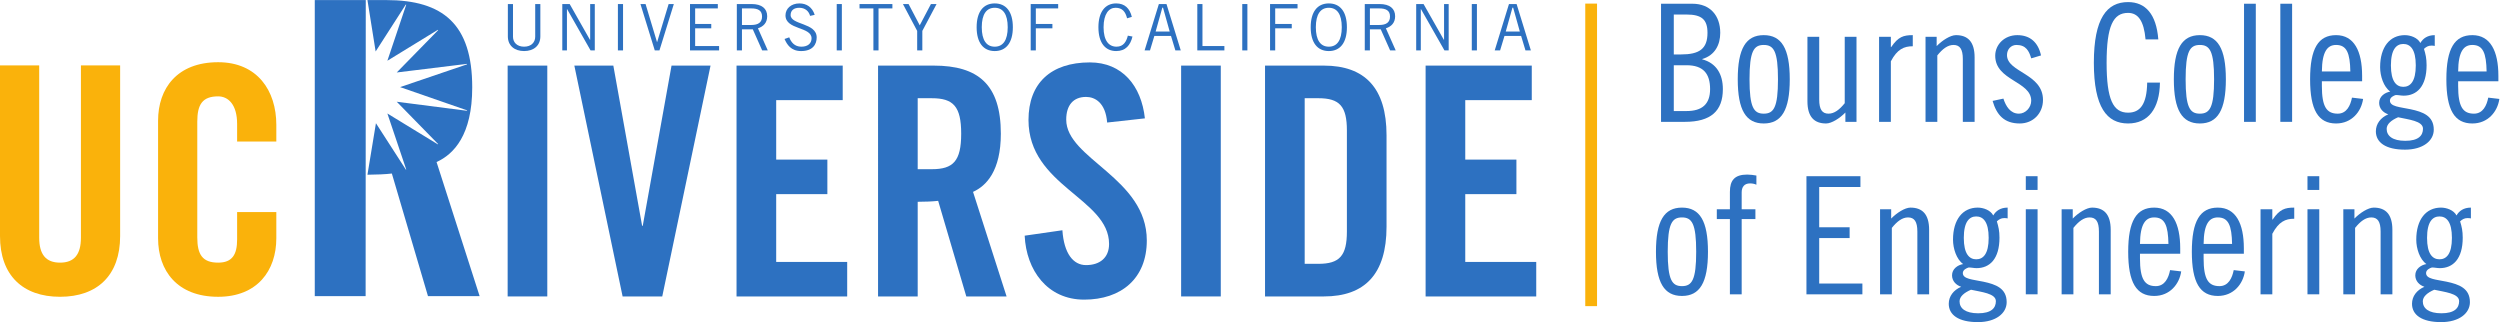 <?xml version="1.0" encoding="UTF-8" standalone="no"?>
<svg
   xmlns:dc="http://purl.org/dc/elements/1.1/"
   xmlns:cc="http://creativecommons.org/ns#"
   xmlns:rdf="http://www.w3.org/1999/02/22-rdf-syntax-ns#"
   xmlns:svg="http://www.w3.org/2000/svg"
   xmlns="http://www.w3.org/2000/svg"
   viewBox="0 0 468.56 60.373"
   height="60.373"
   width="468.56"
   xml:space="preserve"
   id="svg2"
   version="1.1"><defs
     id="defs6" /><g
     transform="matrix(1.333,0,0,-1.333,0,60.373)"
     id="g10"><g
       transform="scale(0.1)"
       id="g12"><path
         id="path14"
         style="fill:#2d71c1;fill-opacity:1;fill-rule:nonzero;stroke:none"
         d="M 721.289,447.215 V 401.16 c 0,-7.558 5.41,-13.887 15.606,-13.887 10.214,0 15.625,6.329 15.625,13.887 v 46.055 h 7.226 v -45.508 c 0,-12.988 -9.394,-20.586 -22.851,-20.586 -13.438,0 -22.832,7.598 -22.832,20.586 v 45.508 h 7.226" /><path
         id="path16"
         style="fill:#2d71c1;fill-opacity:1;fill-rule:nonzero;stroke:none"
         d="m 790.605,382.039 v 65.176 h 10.391 l 28.457,-50.195 h 0.352 v 50.195 h 6.484 v -65.176 h -5.937 l -33.047,58.145 h -0.176 v -58.145 h -6.524" /><path
         id="path18"
         style="fill:#2d71c1;fill-opacity:1;fill-rule:nonzero;stroke:none"
         d="m 876.016,447.215 v -65.176 h -7.227 v 65.176 h 7.227" /><path
         id="path20"
         style="fill:#2d71c1;fill-opacity:1;fill-rule:nonzero;stroke:none"
         d="m 900.488,447.215 h 7.207 l 16.075,-53.438 h 0.195 l 16.152,53.438 h 7.305 l -20.215,-65.176 h -6.582 l -20.137,65.176" /><path
         id="path22"
         style="fill:#2d71c1;fill-opacity:1;fill-rule:nonzero;stroke:none"
         d="m 1009.28,447.215 v -6.133 h -31.878 v -21.855 h 22.658 v -6.133 h -22.658 v -24.922 h 33.668 v -6.133 h -40.894 v 65.176 h 39.104" /><path
         id="path24"
         style="fill:#2d71c1;fill-opacity:1;fill-rule:nonzero;stroke:none"
         d="m 1043.22,417.781 h 13.07 c 9.94,0 15.17,3.692 15.17,11.914 0,8.75 -5.95,11.387 -15.25,11.387 h -12.99 z M 1036,382.039 v 65.176 h 20.93 c 14.09,0 21.76,-6.309 21.76,-17.149 0,-9.218 -5.33,-14.453 -12.99,-16.972 l 13.81,-31.055 h -7.87 l -13.16,29.609 h -15.26 V 382.039 H 1036" /><path
         id="path26"
         style="fill:#2d71c1;fill-opacity:1;fill-rule:nonzero;stroke:none"
         d="m 1139,430.594 c -1.64,6.328 -6.77,11.386 -15.15,11.386 -7.62,0 -12.11,-3.613 -12.21,-10.117 -0.18,-14.258 36.64,-10.664 36.64,-31.601 0,-9.473 -5.31,-19.141 -21.91,-19.141 -14.28,0 -19.87,9.219 -23.3,16.992 l 6.6,2.325 c 2.6,-6.836 7.48,-13.165 17.07,-13.165 9.55,0 14.33,5.059 14.33,11.739 0,16.601 -36.66,11.738 -36.66,32.304 0,9.395 7.86,16.797 19.61,16.797 10.1,0 18.05,-5.312 21.47,-16.074 l -6.49,-1.445" /><path
         id="path28"
         style="fill:#2d71c1;fill-opacity:1;fill-rule:nonzero;stroke:none"
         d="m 1183.67,447.215 v -65.176 h -7.21 v 65.176 h 7.21" /><path
         id="path30"
         style="fill:#2d71c1;fill-opacity:1;fill-rule:nonzero;stroke:none"
         d="m 1235.23,441.082 v -59.043 h -7.2 v 59.043 h -19.51 v 6.133 h 46.21 v -6.133 h -19.5" /><path
         id="path32"
         style="fill:#2d71c1;fill-opacity:1;fill-rule:nonzero;stroke:none"
         d="m 1289.57,409.48 -20.02,37.735 h 7.93 l 15.7,-29.883 15.73,29.883 h 7.93 l -20.02,-37.735 v -27.441 h -7.25 v 27.441" /><path
         id="path34"
         style="fill:#2d71c1;fill-opacity:1;fill-rule:nonzero;stroke:none"
         d="m 1398.61,387.273 c 11.49,0 18.27,8.848 18.27,27.344 0,18.516 -6.78,27.363 -18.27,27.363 -11.44,0 -18.22,-8.847 -18.22,-27.363 0,-18.496 6.78,-27.344 18.22,-27.344 z m 0,60.84 c 16,0 25.49,-11.738 25.49,-33.496 0,-21.758 -9.49,-33.496 -25.49,-33.496 -15.95,0 -25.43,11.738 -25.43,33.496 0,21.758 9.48,33.496 25.43,33.496" /><path
         id="path36"
         style="fill:#2d71c1;fill-opacity:1;fill-rule:nonzero;stroke:none"
         d="m 1487.83,447.215 v -6.133 h -31.42 v -21.855 h 23.3 v -6.133 h -23.3 v -31.055 h -7.21 v 65.176 h 38.63" /><path
         id="path38"
         style="fill:#2d71c1;fill-opacity:1;fill-rule:nonzero;stroke:none"
         d="m 1592.29,401.531 c -2.9,-12.09 -9.58,-20.41 -22.93,-20.41 -14.63,0 -24.95,10.664 -24.95,33.496 0,21.211 9.22,33.496 24.95,33.496 12.1,0 19.14,-7.031 22.03,-18.945 l -6.68,-1.992 c -2.35,9.199 -6.53,14.804 -16.25,14.804 -9.4,0 -16.8,-8.671 -16.8,-27.363 0,-18.867 7.4,-27.344 18.22,-27.344 10.02,0 13.93,7.579 15.9,15.508 l 6.51,-1.25" /><path
         id="path40"
         style="fill:#2d71c1;fill-opacity:1;fill-rule:nonzero;stroke:none"
         d="m 1624.88,408.582 h 19.75 l -9.38,33.574 h -0.99 z m -15.54,-26.543 20.05,65.176 h 10.73 l 20.06,-65.176 h -7.58 l -6.15,20.391 h -23.38 l -6.14,-20.391 h -7.59" /><path
         id="path42"
         style="fill:#2d71c1;fill-opacity:1;fill-rule:nonzero;stroke:none"
         d="m 1683.46,382.039 v 65.176 h 7.24 v -59.043 h 30.84 v -6.133 h -38.08" /><path
         id="path44"
         style="fill:#2d71c1;fill-opacity:1;fill-rule:nonzero;stroke:none"
         d="m 1753.87,447.215 v -65.176 h -7.21 v 65.176 h 7.21" /><path
         id="path46"
         style="fill:#2d71c1;fill-opacity:1;fill-rule:nonzero;stroke:none"
         d="m 1824.38,447.215 v -6.133 h -31.41 v -21.855 h 23.28 v -6.133 h -23.28 v -31.055 h -7.23 v 65.176 h 38.64" /><path
         id="path48"
         style="fill:#2d71c1;fill-opacity:1;fill-rule:nonzero;stroke:none"
         d="m 1868.36,387.273 c 11.46,0 18.22,8.848 18.22,27.344 0,18.516 -6.76,27.363 -18.22,27.363 -11.48,0 -18.24,-8.847 -18.24,-27.363 0,-18.496 6.76,-27.344 18.24,-27.344 z m 0,60.84 c 15.98,0 25.43,-11.738 25.43,-33.496 0,-21.758 -9.45,-33.496 -25.43,-33.496 -16,0 -25.47,11.738 -25.47,33.496 0,21.758 9.47,33.496 25.47,33.496" /><path
         id="path50"
         style="fill:#2d71c1;fill-opacity:1;fill-rule:nonzero;stroke:none"
         d="m 1926.13,417.781 h 13.09 c 9.92,0 15.17,3.692 15.17,11.914 0,8.75 -5.97,11.387 -15.27,11.387 h -12.99 z m -7.22,-35.742 v 65.176 h 20.95 c 14.09,0 21.74,-6.309 21.74,-17.149 0,-9.218 -5.31,-14.453 -12.99,-16.972 l 13.81,-31.055 h -7.85 l -13.18,29.609 h -15.26 v -29.609 h -7.22" /><path
         id="path52"
         style="fill:#2d71c1;fill-opacity:1;fill-rule:nonzero;stroke:none"
         d="m 1991.21,382.039 v 65.176 h 10.37 l 28.46,-50.195 h 0.35 v 50.195 h 6.49 v -65.176 h -5.94 l -33.05,58.145 h -0.18 v -58.145 h -6.5" /><path
         id="path54"
         style="fill:#2d71c1;fill-opacity:1;fill-rule:nonzero;stroke:none"
         d="m 2076.6,447.215 v -65.176 h -7.21 v 65.176 h 7.21" /><path
         id="path56"
         style="fill:#2d71c1;fill-opacity:1;fill-rule:nonzero;stroke:none"
         d="m 2117.15,408.582 h 19.78 l -9.39,33.574 h -1 z m -15.53,-26.543 20.04,65.176 h 10.74 l 20.06,-65.176 h -7.6 l -6.13,20.391 h -23.36 l -6.17,-20.391 h -7.58" /><path
         id="path58"
         style="fill:#2d71c1;fill-opacity:1;fill-rule:nonzero;stroke:none"
         d="M 713.77,36.113 V 360.672 h 55.742 V 36.113 H 713.77" /><path
         id="path60"
         style="fill:#2d71c1;fill-opacity:1;fill-rule:nonzero;stroke:none"
         d="m 944.199,360.672 h 54.844 L 931.152,36.113 H 875.41 L 807.539,360.672 h 54.824 l 40.469,-225.223 h 0.898 l 40.469,225.223" /><path
         id="path62"
         style="fill:#2d71c1;fill-opacity:1;fill-rule:nonzero;stroke:none"
         d="M 1035.59,36.113 V 360.672 h 149.29 v -48.555 h -93.53 v -83.609 h 71.95 V 179.98 h -71.95 V 84.648 h 99.82 V 36.113 h -155.58" /><path
         id="path64"
         style="fill:#2d71c1;fill-opacity:1;fill-rule:nonzero;stroke:none"
         d="m 1290.31,215.02 h 19.79 c 30.11,0 41.36,11.238 41.36,49.91 0,38.656 -11.25,49.883 -41.36,49.883 h -19.79 z m 0,-178.907 h -55.74 V 360.672 h 78.24 c 62.46,0 94.4,-26.5 94.4,-95.742 0,-52.176 -20.24,-73.27 -39.1,-81.805 l 47.18,-147.012 h -56.64 l -39.57,134.414 c -7.19,-0.898 -18.88,-1.347 -28.77,-1.347 V 36.113" /><path
         id="path66"
         style="fill:#2d71c1;fill-opacity:1;fill-rule:nonzero;stroke:none"
         d="m 1556.7,280.633 c -2.25,27.89 -17.09,36 -29.67,36 -17.99,0 -27.89,-11.703 -27.89,-31.914 0,-55.317 113.3,-81.828 113.3,-169.914 0,-53.516 -35.96,-83.184 -88.12,-83.184 -51.7,0 -81.37,41.367 -83.6,89.922 l 53.03,7.637 c 2.25,-32.832 15.29,-49.004 33.28,-49.004 19.32,0 32.36,10.332 32.36,29.668 0,64.277 -113.3,81.386 -113.3,174.402 0,51.699 31.49,80.918 86.33,80.918 45.41,0 72.37,-32.812 77.33,-78.672 l -53.05,-5.859" /><path
         id="path68"
         style="fill:#2d71c1;fill-opacity:1;fill-rule:nonzero;stroke:none"
         d="M 1660.7,36.113 V 360.672 h 55.75 V 36.113 h -55.75" /><path
         id="path70"
         style="fill:#2d71c1;fill-opacity:1;fill-rule:nonzero;stroke:none"
         d="m 1834.43,81.973 h 19.32 c 29.69,0 40.02,11.23 40.02,45.41 v 142.043 c 0,34.16 -10.33,45.387 -40.02,45.387 h -19.32 z m -55.76,278.699 h 82.74 c 57.55,0 88.1,-31.461 88.1,-98.008 V 134.121 c 0,-66.543 -30.55,-98.008 -88.1,-98.008 h -82.74 V 360.672" /><path
         id="path72"
         style="fill:#2d71c1;fill-opacity:1;fill-rule:nonzero;stroke:none"
         d="M 2004.45,36.113 V 360.672 h 149.26 v -48.555 h -93.51 v -83.609 h 71.93 V 179.98 H 2060.2 V 84.648 H 2160 V 36.113 h -155.55" /><path
         id="path74"
         style="fill:#fab20b;fill-opacity:1;fill-rule:nonzero;stroke:none"
         d="M 0,361.004 H 55.117 V 118.75 c 0,-23.555 9.336,-35.117 29.336,-35.117 20,0 29.336,11.562 29.336,35.117 v 242.254 h 55.125 V 120.977 c 0,-55.118 -32,-85.352 -84.461,-85.352 C 32.004,35.625 0,65.859 0,120.977 v 240.027" /><path
         id="path76"
         style="fill:#fab20b;fill-opacity:1;fill-rule:nonzero;stroke:none"
         d="m 333.391,253.879 v 24.879 c 0,27.129 -12.453,38.672 -26.672,38.672 -22.227,0 -29.336,-11.543 -29.336,-35.567 V 119.199 c 0,-24.004 7.109,-35.566 29.336,-35.566 20,0 26.672,11.562 26.672,32.461 v 38.672 h 55.125 v -36.895 c 0,-45.352 -26.68,-82.246 -81.797,-82.246 -57.793,0 -84.453,36.895 -84.453,82.246 v 165.344 c 0,45.332 26.66,82.223 84.453,82.223 55.117,0 81.797,-40 81.797,-88.008 v -23.551 h -55.125" /><path
         id="path78"
         style="fill:#2d71c1;fill-opacity:1;fill-rule:nonzero;stroke:none"
         d="m 613.809,225.105 c 24.218,10.942 50.156,38.028 50.156,104.903 0,88.789 -40.899,122.812 -121.035,122.812 h -26.289 l 11.523,-72.285 42.324,65.899 0.684,-0.137 -26.504,-78.789 70.957,43.476 0.43,-0.488 -58.223,-59.488 98.789,12.105 0.059,-0.664 -94.141,-32.011 94.316,-32.715 -0.234,-0.586 -98.789,12.734 58.164,-59.473 -0.391,-0.429 -70.937,43.379 26.523,-78.719 -0.468,-0.293 -42.129,65.34 -11.934,-72.449 c 12.07,0.078 25.723,0.644 34.317,1.699 L 601.738,36.562 h 72.617 z M 514.277,452.82 H 442.578 V 36.543 h 71.504 l 0.195,416.277" /><path
         id="path80"
         style="fill:#2d71c1;fill-opacity:1;fill-rule:nonzero;stroke:none"
         d="m 2353.4,296.785 h 17.94 c 21.62,0 33.11,9.426 33.11,30.82 0,21.848 -9.65,33.586 -33.11,33.586 h -17.94 z m 0,79.582 h 10.12 c 25.76,0 37.26,7.821 37.26,30.36 0,18.859 -8.28,25.761 -29.44,25.761 h -17.94 z m -17.94,71.297 h 44.16 c 24.83,0 39.1,-16.551 39.1,-40.937 0,-16.563 -7.36,-31.512 -25.3,-36.805 v -0.449 c 20.01,-5.293 28.98,-21.172 28.98,-41.868 0,-30.82 -17.02,-46.003 -53.36,-46.003 h -33.58 v 166.062" /><path
         id="path82"
         style="fill:#2d71c1;fill-opacity:1;fill-rule:nonzero;stroke:none"
         d="m 2479.9,293.105 c 14.03,0 20,8.739 20,48.301 0,39.559 -5.97,48.301 -20,48.301 -14.03,0 -20.02,-8.742 -20.02,-48.301 0,-39.562 5.99,-48.301 20.02,-48.301 z m 0,110.399 c 25.07,0 36.56,-18.856 36.56,-62.098 0,-43.242 -11.49,-62.101 -36.56,-62.101 -25.08,0 -36.57,18.859 -36.57,62.101 0,43.242 11.49,62.098 36.57,62.098" /><path
         id="path84"
         style="fill:#2d71c1;fill-opacity:1;fill-rule:nonzero;stroke:none"
         d="m 2610.3,281.602 h -15.63 v 13.117 c -7.82,-8.059 -19.32,-15.414 -27.15,-15.414 -16.55,0 -26.21,9.203 -26.21,31.281 v 90.625 h 16.56 v -88.32 c 0,-13.809 4.14,-19.786 13.11,-19.786 8.04,0 15.41,5.528 22.77,14.727 v 93.379 h 16.55 V 281.602" /><path
         id="path86"
         style="fill:#2d71c1;fill-opacity:1;fill-rule:nonzero;stroke:none"
         d="m 2642.04,401.211 h 16.56 v -14.492 h 0.46 c 9.9,14.492 17.26,16.785 30.36,16.785 v -15.633 c -12.42,0 -21.84,-4.141 -30.82,-21.164 v -85.105 h -16.56 v 119.609" /><path
         id="path88"
         style="fill:#2d71c1;fill-opacity:1;fill-rule:nonzero;stroke:none"
         d="M 2707.36,401.211 H 2723 v -13.117 c 7.82,8.058 19.32,15.41 27.14,15.41 16.56,0 26.22,-9.199 26.22,-31.277 v -90.625 h -16.56 v 88.32 c 0,13.808 -4.14,19.785 -13.11,19.785 -8.05,0 -15.41,-5.519 -22.76,-14.727 v -93.378 h -16.57 v 119.609" /><path
         id="path90"
         style="fill:#2d71c1;fill-opacity:1;fill-rule:nonzero;stroke:none"
         d="m 2855.94,370.848 c -2.99,10.343 -7.36,18.859 -20.7,18.859 -7.82,0 -13.34,-6.211 -13.34,-14.258 0,-24.375 50.6,-25.761 50.6,-63.027 0,-18.859 -13.8,-33.117 -32.66,-33.117 -21.62,0 -32.43,11.73 -38.18,31.742 l 15.18,3.219 c 3.45,-10.575 9.66,-21.161 21.85,-21.161 8.97,0 17.25,8.282 17.25,18.172 0,27.602 -50.6,28.059 -50.6,63.254 0,15.633 12.88,28.973 31.05,28.973 18.4,0 29.44,-10.574 33.35,-28.524 l -13.8,-4.132" /><path
         id="path92"
         style="fill:#2d71c1;fill-opacity:1;fill-rule:nonzero;stroke:none"
         d="m 3016.71,397.527 c -2.31,26.223 -10.59,37.258 -24.61,37.258 -20.93,0 -30.14,-18.398 -30.14,-70.148 0,-51.746 9.21,-70.145 30.14,-70.145 16.79,0 26.44,11.492 26.9,42.313 h 17.94 c -0.46,-36.805 -16.55,-57.5 -44.84,-57.5 -29.67,0 -48.08,22.539 -48.08,85.332 0,62.785 18.41,85.332 48.08,85.332 24.61,0 39.78,-17.02 42.55,-52.442 h -17.94" /><path
         id="path94"
         style="fill:#2d71c1;fill-opacity:1;fill-rule:nonzero;stroke:none"
         d="m 3093.07,293.105 c 14.03,0 20.01,8.739 20.01,48.301 0,39.559 -5.98,48.301 -20.01,48.301 -14.04,0 -20.01,-8.742 -20.01,-48.301 0,-39.562 5.97,-48.301 20.01,-48.301 z m 0,110.399 c 25.06,0 36.57,-18.856 36.57,-62.098 0,-43.242 -11.51,-62.101 -36.57,-62.101 -25.07,0 -36.58,18.859 -36.58,62.101 0,43.242 11.51,62.098 36.58,62.098" /><path
         id="path96"
         style="fill:#2d71c1;fill-opacity:1;fill-rule:nonzero;stroke:none"
         d="m 3155.17,447.664 h 16.56 V 281.602 h -16.56 v 166.062" /><path
         id="path98"
         style="fill:#2d71c1;fill-opacity:1;fill-rule:nonzero;stroke:none"
         d="m 3206.22,447.664 h 16.56 V 281.602 h -16.56 v 166.062" /><path
         id="path100"
         style="fill:#2d71c1;fill-opacity:1;fill-rule:nonzero;stroke:none"
         d="m 3304.66,352.441 c -0.46,25.762 -5.06,37.266 -20.01,37.266 -11.96,0 -19.78,-8.742 -20.01,-37.266 z m -40.02,-13.789 v -6.679 c 0,-29.2 6.67,-38.868 22.31,-38.868 12.65,0 17.94,11.739 20.01,22.54 l 15.64,-1.836 c -2.53,-17.942 -16.1,-34.504 -37.95,-34.504 -25.07,0 -36.57,18.859 -36.57,62.101 0,43.242 11.5,62.098 36.57,62.098 25.3,0 36.57,-22.539 36.57,-57.039 v -7.813 h -56.58" /><path
         id="path102"
         style="fill:#2d71c1;fill-opacity:1;fill-rule:nonzero;stroke:none"
         d="m 3379.18,330.82 c 9.66,0 17.48,7.364 17.48,30.137 0,22.773 -7.82,30.137 -17.48,30.137 -9.66,0 -17.48,-7.364 -17.48,-30.137 0,-22.773 7.82,-30.137 17.48,-30.137 z m -7.35,-42.773 c -9.67,-4.141 -16.11,-9.66 -16.11,-16.328 0,-9.895 8.28,-16.797 26.22,-16.797 18.4,0 24.85,7.363 24.85,17.031 0,11.035 -20.71,12.871 -34.96,16.094 z m 51.51,100.281 c -1.84,0.461 -3.21,0.461 -4.82,0.461 -4.38,0 -7.37,-1.836 -10.36,-4.601 2.3,-7.364 3.69,-13.34 3.69,-22.997 0,-29.902 -13.8,-42.785 -32.21,-42.785 -3.67,0 -7.35,0.918 -11.04,0.918 -2.76,-0.691 -8.28,-3.211 -8.28,-7.82 0,-8.508 13.58,-8.965 28.99,-12.188 17.24,-3.683 32.65,-9.199 32.65,-28.75 0,-15.644 -15.17,-28.066 -40.48,-28.066 -27.13,0 -40.94,10.129 -40.94,25.762 0,10.586 6.68,19.328 17.48,23.926 -7.13,2.304 -12.87,8.046 -12.87,16.093 0,8.977 7.81,14.492 15.63,15.879 -9.43,6.66 -14.26,21.848 -14.26,34.266 0,28.527 13.8,45.078 34.73,45.078 7.82,0 17.94,-3.445 21.86,-11.043 3.68,6.445 10.11,11.043 20.23,11.043 v -15.176" /><path
         id="path104"
         style="fill:#2d71c1;fill-opacity:1;fill-rule:nonzero;stroke:none"
         d="m 3496.25,352.441 c -0.46,25.762 -5.06,37.266 -20.01,37.266 -11.96,0 -19.78,-8.742 -20.01,-37.266 z m -40.02,-13.789 v -6.679 c 0,-29.2 6.67,-38.868 22.31,-38.868 12.65,0 17.94,11.739 20.01,22.54 l 15.64,-1.836 c -2.53,-17.942 -16.09,-34.504 -37.95,-34.504 -25.07,0 -36.57,18.859 -36.57,62.101 0,43.242 11.5,62.098 36.57,62.098 25.3,0 36.57,-22.539 36.57,-57.039 v -7.813 h -56.58" /><path
         id="path106"
         style="fill:#2d71c1;fill-opacity:1;fill-rule:nonzero;stroke:none"
         d="m 2364.9,50.605 c 14.03,0 20,8.738 20,48.301 0,39.563 -5.97,48.301 -20,48.301 -14.03,0 -20.02,-8.738 -20.02,-48.301 0,-39.562 5.99,-48.301 20.02,-48.301 z m 0,110.403 c 25.07,0 36.56,-18.871 36.56,-62.102 0,-43.242 -11.49,-62.109 -36.56,-62.109 -25.08,0 -36.57,18.867 -36.57,62.109 0,43.231 11.49,62.102 36.57,62.102" /><path
         id="path108"
         style="fill:#2d71c1;fill-opacity:1;fill-rule:nonzero;stroke:none"
         d="m 2413.89,158.699 h 18.4 v 24.387 c 0,16.094 6.44,24.375 24.37,24.375 4.38,0 8.97,-0.684 12.89,-1.375 v -12.883 c -2.99,1.375 -5.99,1.836 -8.97,1.836 -8.06,0 -11.73,-5.059 -11.73,-12.648 v -23.692 h 19.31 v -13.797 h -19.31 V 39.102 h -16.56 V 144.902 h -18.4 v 13.797" /><path
         id="path110"
         style="fill:#2d71c1;fill-opacity:1;fill-rule:nonzero;stroke:none"
         d="M 2615.82,205.164 V 189.98 h -57.96 v -56.582 h 42.78 v -15.175 h -42.78 V 54.277 h 60.72 V 39.102 h -78.66 V 205.164 h 75.9" /><path
         id="path112"
         style="fill:#2d71c1;fill-opacity:1;fill-rule:nonzero;stroke:none"
         d="m 2643.42,158.699 h 15.63 v -13.105 c 7.83,8.047 19.33,15.414 27.14,15.414 16.56,0 26.22,-9.203 26.22,-31.281 V 39.102 h -16.55 v 88.32 c 0,13.797 -4.14,19.785 -13.12,19.785 -8.04,0 -15.41,-5.527 -22.76,-14.727 V 39.102 h -16.56 V 158.699" /><path
         id="path114"
         style="fill:#2d71c1;fill-opacity:1;fill-rule:nonzero;stroke:none"
         d="m 2778.65,88.32 c 9.66,0 17.48,7.363 17.48,30.137 0,22.762 -7.82,30.129 -17.48,30.129 -9.66,0 -17.48,-7.367 -17.48,-30.129 0,-22.773 7.82,-30.137 17.48,-30.137 z m -7.35,-42.785 c -9.67,-4.129 -16.1,-9.656 -16.1,-16.324 0,-9.887 8.28,-16.789 26.22,-16.789 18.39,0 24.84,7.363 24.84,17.02 0,11.035 -20.7,12.883 -34.96,16.094 z m 51.51,100.285 c -1.83,0.457 -3.21,0.457 -4.82,0.457 -4.38,0 -7.36,-1.836 -10.35,-4.597 2.29,-7.356 3.68,-13.34 3.68,-23 0,-29.903 -13.8,-42.782 -32.21,-42.782 -3.67,0 -7.35,0.926 -11.03,0.926 -2.77,-0.691 -8.29,-3.223 -8.29,-7.82 0,-8.516 13.58,-8.977 28.99,-12.188 17.25,-3.684 32.66,-9.211 32.66,-28.75 C 2821.44,12.422 2806.26,0 2780.96,0 c -27.14,0 -40.95,10.117 -40.95,25.762 0,10.578 6.68,19.316 17.48,23.914 -7.13,2.305 -12.87,8.059 -12.87,16.105 0,8.976 7.81,14.492 15.63,15.867 -9.43,6.672 -14.25,21.86 -14.25,34.27 0,28.523 13.79,45.09 34.72,45.09 7.82,0 17.94,-3.457 21.86,-11.047 3.68,6.445 10.12,11.047 20.23,11.047 V 145.82" /><path
         id="path116"
         style="fill:#2d71c1;fill-opacity:1;fill-rule:nonzero;stroke:none"
         d="m 2848.34,158.699 h 16.56 V 39.102 h -16.56 z m 0,46.465 h 16.56 V 185.84 h -16.56 v 19.324" /><path
         id="path118"
         style="fill:#2d71c1;fill-opacity:1;fill-rule:nonzero;stroke:none"
         d="m 2898.71,158.699 h 15.64 v -13.105 c 7.82,8.047 19.32,15.414 27.13,15.414 16.57,0 26.23,-9.203 26.23,-31.281 V 39.102 h -16.56 v 88.32 c 0,13.797 -4.14,19.785 -13.11,19.785 -8.05,0 -15.41,-5.527 -22.77,-14.727 V 39.102 h -16.56 V 158.699" /><path
         id="path120"
         style="fill:#2d71c1;fill-opacity:1;fill-rule:nonzero;stroke:none"
         d="m 3048.9,109.941 c -0.46,25.762 -5.06,37.266 -20.01,37.266 -11.97,0 -19.78,-8.738 -20.01,-37.266 z m -40.02,-13.8 v -6.668 c 0,-29.211 6.67,-38.867 22.31,-38.867 12.65,0 17.94,11.73 20.01,22.539 l 15.64,-1.844 c -2.53,-17.941 -16.1,-34.504 -37.95,-34.504 -25.07,0 -36.58,18.867 -36.58,62.109 0,43.231 11.51,62.102 36.58,62.102 25.3,0 36.57,-22.539 36.57,-57.043 v -7.824 h -56.58" /><path
         id="path122"
         style="fill:#2d71c1;fill-opacity:1;fill-rule:nonzero;stroke:none"
         d="m 3138.37,109.941 c -0.46,25.762 -5.06,37.266 -20.01,37.266 -11.96,0 -19.78,-8.738 -20.01,-37.266 z m -40.02,-13.8 v -6.668 c 0,-29.211 6.67,-38.867 22.31,-38.867 12.65,0 17.94,11.73 20.01,22.539 l 15.64,-1.844 c -2.53,-17.941 -16.1,-34.504 -37.95,-34.504 -25.07,0 -36.57,18.867 -36.57,62.109 0,43.231 11.5,62.102 36.57,62.102 25.3,0 36.57,-22.539 36.57,-57.043 v -7.824 h -56.58" /><path
         id="path124"
         style="fill:#2d71c1;fill-opacity:1;fill-rule:nonzero;stroke:none"
         d="m 3178.39,158.699 h 16.56 v -14.488 h 0.46 c 9.89,14.488 17.26,16.797 30.36,16.797 v -15.649 c -12.42,0 -21.84,-4.14 -30.82,-21.16 V 39.102 h -16.56 V 158.699" /><path
         id="path126"
         style="fill:#2d71c1;fill-opacity:1;fill-rule:nonzero;stroke:none"
         d="m 3244.39,158.699 h 16.57 V 39.102 h -16.57 z m 0,46.465 h 16.57 V 185.84 h -16.57 v 19.324" /><path
         id="path128"
         style="fill:#2d71c1;fill-opacity:1;fill-rule:nonzero;stroke:none"
         d="m 3294.77,158.699 h 15.63 v -13.105 c 7.82,8.047 19.33,15.414 27.14,15.414 16.56,0 26.22,-9.203 26.22,-31.281 V 39.102 h -16.55 v 88.32 c 0,13.797 -4.14,19.785 -13.12,19.785 -8.05,0 -15.41,-5.527 -22.76,-14.727 V 39.102 h -16.56 V 158.699" /><path
         id="path130"
         style="fill:#2d71c1;fill-opacity:1;fill-rule:nonzero;stroke:none"
         d="m 3430,88.32 c 9.66,0 17.48,7.363 17.48,30.137 0,22.762 -7.82,30.129 -17.48,30.129 -9.66,0 -17.48,-7.367 -17.48,-30.129 0,-22.773 7.82,-30.137 17.48,-30.137 z m -7.35,-42.785 c -9.67,-4.129 -16.11,-9.656 -16.11,-16.324 0,-9.887 8.28,-16.789 26.22,-16.789 18.4,0 24.85,7.363 24.85,17.02 0,11.035 -20.71,12.883 -34.96,16.094 z m 51.51,100.285 c -1.84,0.457 -3.21,0.457 -4.82,0.457 -4.38,0 -7.37,-1.836 -10.36,-4.597 2.3,-7.356 3.69,-13.34 3.69,-23 0,-29.903 -13.8,-42.782 -32.21,-42.782 -3.67,0 -7.35,0.926 -11.04,0.926 -2.76,-0.691 -8.28,-3.223 -8.28,-7.82 0,-8.516 13.58,-8.977 28.99,-12.188 17.24,-3.684 32.65,-9.211 32.65,-28.75 C 3472.78,12.422 3457.61,0 3432.3,0 c -27.13,0 -40.94,10.117 -40.94,25.762 0,10.578 6.68,19.316 17.48,23.914 -7.13,2.305 -12.87,8.059 -12.87,16.105 0,8.976 7.81,14.492 15.63,15.867 -9.43,6.672 -14.26,21.86 -14.26,34.27 0,28.523 13.8,45.09 34.73,45.09 7.82,0 17.94,-3.457 21.86,-11.047 3.68,6.445 10.11,11.047 20.23,11.047 V 145.82" /><path
         id="path132"
         style="fill:#fab20b;fill-opacity:1;fill-rule:nonzero;stroke:none"
         d="m 2228.93,447.82 h 16.56 V 22.508 h -16.56 V 447.82" /></g></g></svg>